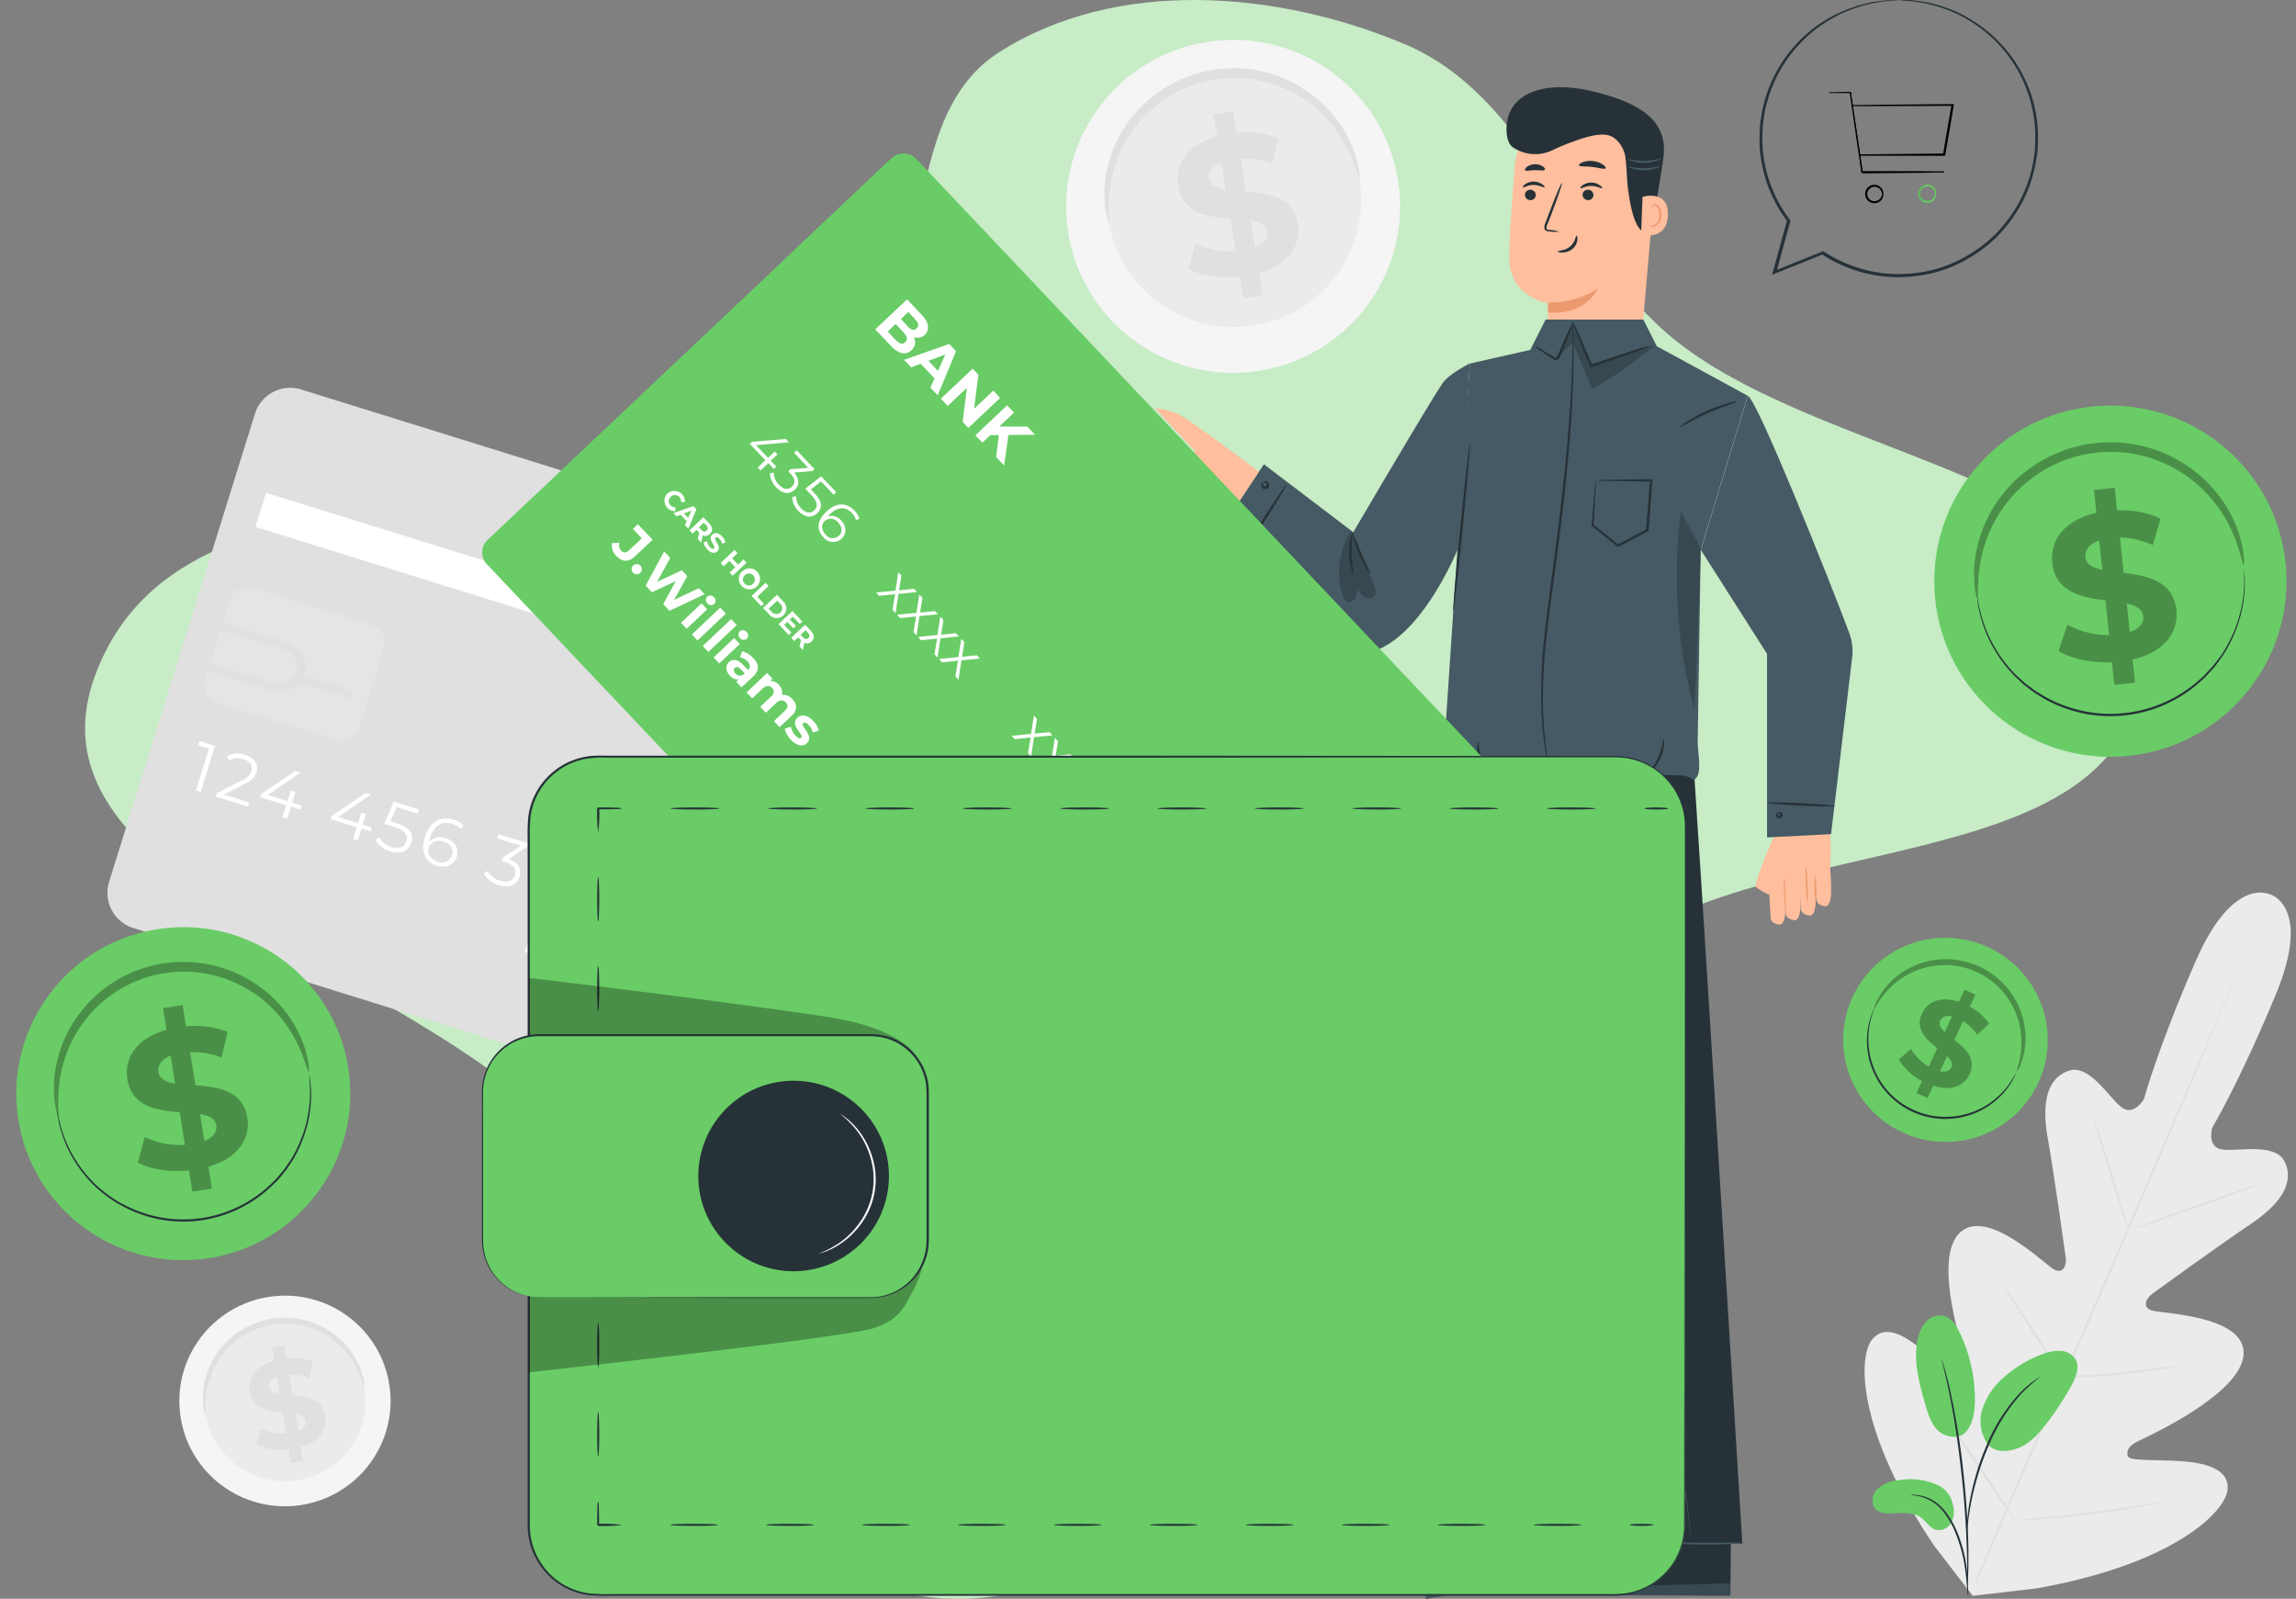 <svg xmlns:xlink="http://www.w3.org/1999/xlink"  viewBox="0 0 135 94" xmlns="http://www.w3.org/2000/svg" class="Layout_svg__color__zxSzW Services_services__img__1muif Layout_svg__blob__51Q_O"><rect x="0" y="0" width="135" height="94" fill="#808080" stroke="none"/><g clip-path="url(#services1-ilustration_svg__clip0)"><path fill-rule="evenodd" clip-rule="evenodd" d="M5.592 39.713c5.49-14.865 30.505-6.666 43.526-15.643 6.48-4.466 2.975-16.731 9.598-20.98 6.875-4.41 16.35-3.662 23.875-.496 7.248 3.05 9.513 11.942 15.492 17.062 8.911 7.63 29.201 8.379 27.856 20.057-1.424 12.361-22.768 8.778-32.12 16.95-6.041 5.28-5.097 15.364-11.036 20.76-8.56 7.78-18.378 18.643-29.676 16.236-11.105-2.365-12.283-18.237-19.801-26.774C24.538 56.931.99 52.171 5.592 39.713z" fill="#C7ECC6"></path><path d="M107.637 49.89s-.018-1.556-.084-1.568l-3.2.701c-.032.203-.437 2.753-.367 3.003l3.597.998s.054-3.043.054-3.134z" fill="#FFBE9D"></path><path d="M107.637 52.798s0-.028.017-.07c.037-.349.014-1.87-.171-1.933-.185-.063-.728.047-.763.245-.035.199.087 1.912.087 1.912s.037.269.489.334c.283.03.341-.488.341-.488z" fill="#FFBE9D"></path><path d="M106.73 53.345s0-.028.016-.07c.038-.349.014-1.87-.171-1.933-.184-.063-.727.046-.762.245-.035.199.086 1.912.086 1.912s.038.269.489.334c.279.04.342-.488.342-.488z" fill="#FFBE9D"></path><path d="M105.836 53.616s0-.028.017-.07c.037-.349.014-1.87-.171-1.933-.185-.063-.728.047-.765.245-.037.199.086 1.912.086 1.912s.038.269.489.334c.274.042.344-.488.344-.488z" fill="#FFBE9D"></path><path d="M104.947 53.873s0-.028.017-.07c.037-.348.014-1.87-.171-1.933-.185-.063-.727.047-.765.245-.037.199.087 1.912.087 1.912s.037.269.489.334c.283.043.343-.488.343-.488z" fill="#FFBE9D"></path><path d="M106.716 51.484c.054.243.077.492.07.741.024.244.016.49-.024.732a3.025 3.025 0 01-.07-.741 2.8 2.8 0 01.024-.732zM106.268 53.047c.026-.001.028-.474.005-1.056-.024-.583-.063-1.054-.089-1.053-.026.002-.028.474-.005 1.056.023.583.063 1.054.089 1.053z" fill="#EB996E"></path><path opacity="0.78" d="M104.981 53.666c.026 0 .03-.473.009-1.055-.02-.582-.058-1.052-.084-1.052-.026.001-.03.474-.009 1.056.021.581.058 1.052.084 1.051z" fill="#EB996E"></path><path d="M104.335 49.11s-1.266 2.874-1.081 3.052c.243.178.504.33.779.453l.302-3.506zM97.334 10.562l-.936 10.752-5.38-.43c-.032-.629 0-3.06 0-3.06s-2.24-.348-2.269-2.587c-.013-1.087.143-3.335.307-5.362a4.143 4.143 0 014.376-3.805 4.152 4.152 0 013.713 2.856c.172.527.236 1.084.189 1.636z" fill="#FFBE9D"></path><path d="M91.03 17.79a5.214 5.214 0 002.922-.83s-.702 1.613-2.929 1.402l.007-.572z" fill="#EB996E"></path><path d="M89.662 11.444a.32.32 0 00.308.322.308.308 0 00.3-.17.305.305 0 00.03-.117.32.32 0 00-.308-.323.306.306 0 00-.33.288zM89.545 11.011c.04.042.283-.138.627-.135.344.002.596.173.633.13.038-.042-.02-.093-.13-.172a.877.877 0 00-1.006.004c-.108.07-.143.145-.124.173zM93.053 11.444a.32.32 0 00.316.322.306.306 0 00.323-.287.32.32 0 00-.309-.323.306.306 0 00-.33.288zM92.932 11.067c.04.042.283-.138.627-.135.343.002.596.173.633.13.038-.041-.02-.093-.133-.172a.877.877 0 00-1.006.004c-.105.08-.152.155-.121.173zM91.68 13.62a2.28 2.28 0 00-.559-.1c-.089 0-.17-.027-.187-.087a.445.445 0 01.059-.26l.26-.668c.36-.954.621-1.737.584-1.75-.037-.015-.362.745-.723 1.698l-.25.662a.51.51 0 00-.047.346.22.22 0 00.145.128c.05.014.1.02.15.021.188.027.38.03.568.01zM92.693 13.858c-.056 0-.056.37-.376.636s-.718.234-.72.276c-.003.042.088.072.256.077a.936.936 0 00.602-.21.81.81 0 00.292-.534c.014-.156-.028-.247-.054-.245zM92.84 9.719c.036.093.38.049.782.098s.732.159.783.075c.024-.04-.032-.129-.163-.22a1.371 1.371 0 00-1.193-.13c-.148.067-.223.132-.209.177zM89.671 10.006c.06.077.297 0 .582 0 .286 0 .527.052.583-.03.023-.04-.014-.117-.12-.192a.845.845 0 00-.935.028c-.103.075-.136.157-.11.194z" fill="#263238"></path><path d="M97.813 9.179c-.128 1.089-.425 2.463-.51 3.578a.547.547 0 01-.08.292c-.158.213-.54.669-.734.489-.467-.44-.657-1.671-.75-2.31-.094-.637-.078-1.287-.166-1.925v-.045a1.762 1.762 0 00-.65-1.136 1.19 1.19 0 00-.265-.14c-.657-.234-1.757.196-2.412.435-.339.124-.666.276-.994.425a2.324 2.324 0 01-2.313-.194c-.4-.287-.435-1.201-.26-1.779.468-1.56 2.438-2.103 4.954-1.5 2.517.603 4.438 1.57 4.18 3.81z" fill="#263238"></path><path d="M96.578 11.577c.038-.017 1.54-.456 1.493 1.075-.047 1.53-1.577 1.169-1.58 1.122-.002-.047.087-2.197.087-2.197z" fill="#FFBE9D"></path><path d="M96.978 13.21s.026.02.07.043a.267.267 0 00.2 0 .66.66 0 00.324-.582.882.882 0 00-.063-.384.308.308 0 00-.194-.21.136.136 0 00-.159.068c-.021.042-.014.072-.021.075-.007.002-.033-.026-.019-.09a.17.17 0 01.063-.093.201.201 0 01.15-.035.373.373 0 01.271.246.905.905 0 01.08.43.7.7 0 01-.412.65.285.285 0 01-.234-.05c-.056-.03-.063-.065-.056-.067z" fill="#EB996E"></path><path d="M97.79 9.282a2.361 2.361 0 01-2.201.04 4.103 4.103 0 002.2-.04zM97.736 9.72a2.18 2.18 0 01-2.105.04 3.775 3.775 0 002.105-.039z" fill="#455A64"></path><path d="M87.072 86.004l.997 4.581s-4.327 2.55-4.224 3.415l8.958-1.61-1.258-7.204-4.473.818z" fill="#263238"></path><path d="M92.803 92.392l-.154-.72-8.533 1.814s-.367.234-.272.516l8.96-1.61z" fill="#455A64"></path><path d="M97.264 86.507l.147 4.674s-4.718 1.725-4.774 2.592l9.104.04.07-7.311-4.547.005z" fill="#263238"></path><path opacity="0.6" d="M101.741 93.827l-.021-.736-8.72.234s-.407.175-.363.467l9.104.035z" fill="#455A64"></path><path d="M86.586 89.936s-4.678-22.876-4.678-23.334l8.34-4.404 3.229 26.845-6.891.892zM97.079 90.702l-6.444-39.645v-8.553l8.816.818c.112.335 2.994 47.434 2.994 47.434l-.91-.052h-4.444" fill="#263238"></path><path d="M85.568 41.899l-3.656 24.703 8.17-1.98 3.33-21.919-7.844-.804z" fill="#263238"></path><path d="M93.135 43.993v.122l.038.355.154 1.36c.14 1.183.349 2.891.624 5.002.546 4.221 1.374 10.05 2.262 16.471.442 3.216.85 6.283 1.198 9.074.089.7.161 1.379.26 2.04l.294 1.917.522 3.44c.316 2.104.566 3.808.73 4.986.082.589.142 1.047.177 1.358.02.154.03.273.035.353.003.03.003.059 0 .088 0 .026-.014 0-.014 0h.017a.463.463 0 000-.09c0-.08 0-.202-.023-.356a41.157 41.157 0 00-.157-1.36c-.15-1.18-.388-2.887-.702-4.99l-.503-3.443-.287-1.917c-.096-.657-.167-1.342-.256-2.038a622.25 622.25 0 00-1.188-9.076c-.889-6.432-1.728-12.25-2.294-16.466l-.653-4.986-.175-1.358-.05-.353c-.009-.09-.009-.133-.009-.133zM88.212 89.723s0-.04-.014-.117l-.057-.344-.234-1.316-.849-4.835-2.84-15.948a3.707 3.707 0 01-.067-1.155c.05-.38.112-.769.168-1.147l.349-2.249c.234-1.472.468-2.893.688-4.244.449-2.705.884-5.143 1.272-7.169s.73-3.676.99-4.808c.121-.565.233-1.002.301-1.3l.077-.338c.017-.077.024-.117.024-.117s-.014.037-.035.112l-.09.337c-.074.294-.193.729-.322 1.294-.274 1.127-.625 2.768-1.024 4.801-.4 2.034-.84 4.465-1.296 7.167-.234 1.35-.468 2.772-.702 4.244l-.35 2.249c-.057.38-.12.762-.172 1.154-.039.398-.015.8.07 1.19l2.873 15.938.884 4.83.246 1.31.067.341c.03.08.043.12.043.12zM92.45 62.191c.031-.005-.35-2.566-.85-5.72s-.931-5.707-.962-5.702c-.03.005.35 2.566.85 5.72.501 3.154.932 5.707.962 5.702zM97.002 90.63a.786.786 0 00.21.037c.136.016.335.035.58.054.49.037 1.17.075 1.918.086.749.012 1.429 0 1.921-.023.234 0 .444-.024.58-.035a.8.8 0 00.213-.03 6.221 6.221 0 00-.796-.015h-1.915c-.747 0-1.425-.035-1.916-.053a6.227 6.227 0 00-.795-.021z" fill="#455A64"></path><path d="M86.586 89.936a1.3 1.3 0 00.274-.015l.741-.079c.625-.07 1.488-.178 2.44-.302.952-.123 1.812-.233 2.435-.331l.736-.113c.091-.01.182-.027.27-.053a1.129 1.129 0 00-.274 0 43.06 43.06 0 00-.742.077c-.624.07-1.487.175-2.44.299-.951.124-1.812.234-2.434.334l-.737.115a1.28 1.28 0 00-.27.068zM74.315 27.298l5.254 3.994s4.89-8.332 5.321-8.851c.43-.52 1.53-1.073 1.53-1.073l-.604 10.68s-2.645 6.745-6.275 6.378c-2.78-.28-7.584-7.608-7.584-7.608l2.358-3.52z" fill="#455A64"></path><path opacity="0.2" d="M79.473 31.166a4.61 4.61 0 00-.531 3.842.568.568 0 00.213.34.414.414 0 00.526-.176c.095-.182.142-.386.136-.591.087.197.22.371.388.507a.468.468 0 00.592-.021c.175-.192.08-.496-.026-.734l-1.343-3.039"></path><path d="M74.436 30.511c.698-1.09 1.236-1.992 1.204-2.013-.033-.021-.625.847-1.322 1.938-.698 1.09-1.237 1.992-1.204 2.013.033.021.625-.847 1.322-1.938zM74.299 28.347c-.014-.012.054-.082.173-.037a.234.234 0 11-.313.166c.03-.124.126-.14.128-.122.003.019-.033.059-.028.133.005.075.066.155.162.103a.108.108 0 00.042-.152.108.108 0 00-.042-.04c-.054-.044-.113-.032-.122-.051zM79.569 33.823a3.737 3.737 0 01-.04-2.526c.042 0-.07.568-.056 1.264.014.697.145 1.25.096 1.262z" fill="#263238"></path><path d="M80.596 33.786a6.122 6.122 0 01-1.07-2.482c.04 0 .235.56.527 1.243.292.683.578 1.218.543 1.24z" fill="#263238"></path><path d="M97.42 20.36l-.795-1.57h-5.747l-.903 1.783-3.55.802-1.53 22.88c-.01.29.06.577.203.83l13.96.518.568.234c.501-.308.19-1.582.194-2.183l.178-11.331 2.762-9.055-5.34-2.908z" fill="#455A64"></path><path opacity="0.2" d="M91.463 21.146l1.015-1.015 1.141 2.752a28.88 28.88 0 003.743-2.616l-3.866 1.241-.98-2.599a9.917 9.917 0 01-.971 2.25"></path><path d="M107.663 49.042l-3.764.194V38.444l-3.892-6.114 2.763-9.055c.568.234 4.856 10.986 5.948 13.903.158.421.227.87.203 1.32l-1.258 10.544z" fill="#455A64"></path><path d="M86.005 31.03c.27-2.725.457-4.938.418-4.942-.038-.004-.288 2.203-.557 4.929-.27 2.726-.457 4.939-.418 4.942.038.004.288-2.203.557-4.929zM92.508 18.914c.038.014-.269.839-.685 1.84l-.077.184a.467.467 0 01-.126.19.234.234 0 01-.25.015 1.732 1.732 0 01-.162-.1l-.517-.35a2.336 2.336 0 01-.468-.354c.18.069.352.159.51.27l.533.324c.103.063.206.14.253.084.068-.098.121-.206.157-.32.43-1 .795-1.797.832-1.783zM97.079 20.316c-.283.14-.576.258-.877.353-.548.2-1.308.467-2.15.757l-.468.157-.063.02-.026-.06a93.094 93.094 0 01-.73-1.809 4.729 4.729 0 01-.259-.743c.135.224.25.458.346.7.201.45.468 1.076.774 1.791l-.089-.04.468-.158c.842-.288 1.607-.543 2.164-.718.297-.106.6-.19.91-.25zM102.171 23.6c0 .042-.798.262-1.736.68-.938.418-1.637.87-1.667.832.128-.133.277-.245.44-.334a8.937 8.937 0 012.423-1.077c.174-.061.356-.095.54-.101z" fill="#263238"></path><path d="M92.508 18.914a.257.257 0 010 .067v.201c0 .178.017.438.02.774 0 .671 0 1.636-.045 2.842-.087 2.4-.386 5.708-.866 9.35-.234 1.816-.489 3.543-.662 5.118a33.14 33.14 0 00-.234 4.208c.016.946.094 1.89.234 2.825.04.332.094.587.12.762l.03.199a.248.248 0 010 .068.25.25 0 01-.019-.066l-.044-.196c-.035-.173-.096-.428-.148-.76a19.44 19.44 0 01-.269-2.832c-.027-1.406.04-2.811.2-4.208.165-1.58.418-3.307.652-5.123.468-3.63.795-6.928.905-9.324.06-1.196.08-2.169.089-2.837v-.972a.248.248 0 01.037-.096zM107.874 47.392c.002-.039-.888-.114-1.987-.168-1.1-.053-1.992-.066-1.994-.027-.002.038.888.114 1.987.167 1.099.054 1.992.067 1.994.028zM104.529 47.81c.011.016 0 .054.011.103.012.049.061.08.11.04s.033-.085-.014-.117c-.047-.033-.084-.02-.098-.033-.014-.014.026-.077.126-.063a.179.179 0 01.138.107.194.194 0 01-.061.22.194.194 0 01-.226.014.185.185 0 01-.078-.159c.01-.103.085-.128.092-.112z" fill="#263238"></path><path opacity="0.2" d="M100.054 32.302l-1.228-2.216a30.429 30.429 0 00.81 11.673l.378-9.413"></path><path d="M93.837 28.235c.073-.011.148-.016.222-.014l.655-.016c.569 0 1.387-.026 2.374-.03h.068v.067l-.215 2.931v.04l-.035.018-.145.077-1.59.835-.04.021-.036-.028-1.492-1.208-.023-.02v-.03l.168-1.94.054-.525a.85.85 0 01.026-.176c.004.066.004.133 0 .199l-.024.54-.107 1.912-.021-.05 1.487 1.19h-.075l1.586-.839.145-.077-.037.059.234-2.929.06.068c-.96 0-1.765-.019-2.338-.03l-.667-.017a1.84 1.84 0 01-.234-.028zM86.925 45.192c0 .04-.295-.014-.482-.297-.187-.282-.13-.57-.093-.558.037.011.049.233.21.479.162.245.377.337.365.376zM87.288 45.04c-.024.028-.29-.233-.396-.647-.105-.414 0-.77.04-.758.04.012 0 .337.098.723.099.385.29.657.258.682zM97.827 43.467c.035 0 .07.55-.217 1.153-.288.602-.732.934-.749.902-.016-.033.356-.39.62-.963.265-.573.302-1.096.346-1.092z" fill="#263238"></path><path d="M74.02 27.735s-4.252-3.219-4.848-3.434c-.99-.357-1.226-.262-1.226-.262l2.34 2.51s-2.466.833-2.644.936c-.178.102-.267.64.335.64.493 0 2.858.056 2.858.056l1.95 1.424 1.236-1.87z" fill="#FFBE9D"></path><path d="M73.877 21.825c5.369-.758 9.107-5.712 8.35-11.064-.758-5.352-5.724-9.076-11.093-8.317-5.369.758-9.107 5.712-8.35 11.064.758 5.352 5.724 9.076 11.093 8.317z" fill="#F5F5F5"></path><path d="M73.629 19.147c4.09-.594 6.924-4.381 6.33-8.459-.592-4.077-4.388-6.901-8.478-6.307-4.09.594-6.924 4.38-6.33 8.458.592 4.078 4.388 6.902 8.478 6.308z" fill="#EBEBEB"></path><path d="M79.924 10.46c-.044 0-.124-.314-.325-.863a7.947 7.947 0 00-1.183-2.143 7.659 7.659 0 00-1.17-1.202 7.486 7.486 0 00-1.637-1.01 7.34 7.34 0 00-6.449.2 7.481 7.481 0 00-2.903 2.765 7.658 7.658 0 00-.69 1.532 7.942 7.942 0 00-.372 2.42c0 .584.038.913 0 .92-.037.007-.145-.308-.215-.909a6.91 6.91 0 01.199-2.561 7.477 7.477 0 011.892-3.303c.26-.267.54-.514.838-.739a7.62 7.62 0 012.086-1.124 7.674 7.674 0 013.654-.355c.755.115 1.49.342 2.177.675a7.497 7.497 0 012.915 2.45c.494.7.854 1.487 1.062 2.318.15.587.154.924.121.928z" fill="#E0E0E0"></path><path d="M74.035 16.057l.205 1.286-1.148.184-.201-1.25c-1.149.112-2.297-.068-3.008-.468l.407-1.502a4.707 4.707 0 002.36.467l-.306-1.919c-1.327-.105-2.807-.301-3.081-1.944-.194-1.218.522-2.403 2.304-2.901l-.204-1.274 1.149-.185.201 1.253a5.266 5.266 0 012.444.327l-.348 1.506a4.774 4.774 0 00-1.855-.316l.313 1.952c1.324.093 2.793.294 3.053 1.914.192 1.192-.517 2.365-2.285 2.87zm-1.963-4.892L71.81 9.53c-.587.234-.774.608-.713.986.06.38.442.573.975.653v-.003zm2.421 2.452c-.065-.402-.433-.566-.954-.661l.255 1.584c.552-.215.755-.554.697-.923h.002z" fill="#E0E0E0"></path><path d="M133.528 52.615s-2.178-1.257-4.428 3.901c-2.25 5.159-3.04 8.101-3.04 8.101s-.611 1.09-1.373.447c-.763-.643-1.872-2.527-3.072-2.104-1.249.44-1.581 1.882-1.214 3.95.368 2.069 1.006 6.627 1.062 7.04.056.414-.142 1.02-.732.664-.589-.355-4.063-3.782-5.59-2.038-1.528 1.744.442 7.337.645 7.947.204.61.099.89-.189 1.063-.288.173-1.347-1.089-2.374-2.024-1.027-.935-2.384-1.837-3.181-.757-.798 1.08-.817 5.376 3.667 12.056l2.281 2.964 3.742-.433c7.932-1.402 11.01-4.399 11.228-5.722.217-1.323-1.366-1.673-2.753-1.764-1.387-.091-3.041.02-3.106-.306-.066-.328.049-.594.633-.875.585-.28 5.984-2.739 6.18-5.05.197-2.312-4.678-2.434-5.347-2.614-.669-.18-.358-.745-.028-.986.33-.24 4.068-2.947 5.813-4.118 1.744-1.171 2.554-2.41 2.004-3.614-.529-1.169-2.655-.647-3.646-.75-.992-.103-.63-1.3-.63-1.3s1.572-2.613 3.729-7.811c2.156-5.198-.323-5.897-.323-5.897" fill="#EBEBEB"></path><path d="M116.126 93.05c1.597-3.811 3.85-9.058 6.359-14.846a2798.04 2798.04 0 006.393-14.828l1.916-4.504.521-1.224.138-.318.052-.108s0 .038-.04.112l-.126.323-.501 1.234a578.328 578.328 0 01-1.871 4.52 1773.04 1773.04 0 01-6.36 14.845c-2.503 5.785-4.774 11.027-6.393 14.83" fill="#E0E0E0"></path><path d="M123.049 65.653c.048.078.085.16.112.248.066.161.152.397.255.7.206.588.468 1.403.744 2.31l.69 2.326.213.701c.033.084.055.172.066.262a1.069 1.069 0 01-.115-.246c-.063-.16-.15-.397-.25-.7a64.248 64.248 0 01-.725-2.317l-.702-2.319-.215-.7a1.102 1.102 0 01-.073-.265zM129.226 70.977c2.061-.728 3.722-1.345 3.71-1.378-.012-.033-1.691.53-3.752 1.259-2.061.728-3.722 1.346-3.71 1.378.011.033 1.691-.53 3.752-1.259zM121.222 80.95c.09-.02.182-.03.274-.03l.749-.044a61.087 61.087 0 002.467-.19 66.923 66.923 0 002.459-.294l.743-.103c.091-.019.184-.026.276-.023a1.14 1.14 0 01-.266.072c-.173.038-.426.09-.739.143-.625.11-1.495.234-2.459.332a33.04 33.04 0 01-2.477.152h-.751a1.155 1.155 0 01-.276-.014zM117.716 75.479a.999.999 0 01.162.199c.095.133.233.327.397.568.332.484.784 1.154 1.275 1.9.491.745.936 1.426 1.244 1.921.157.248.281.449.365.592.05.072.09.15.12.233a.965.965 0 01-.162-.198 26.477 26.477 0 01-.398-.568c-.332-.484-.783-1.155-1.274-1.9a88.387 88.387 0 01-1.242-1.922 22.99 22.99 0 01-.365-.591.984.984 0 01-.122-.234zM113.987 82.694c.076.079.144.165.203.257l.512.727a240.264 240.264 0 013.273 4.869l.468.75c.063.09.117.185.161.285a1.583 1.583 0 01-.204-.257l-.512-.727a193.848 193.848 0 01-1.651-2.423 211.521 211.521 0 01-1.621-2.445l-.468-.75a1.567 1.567 0 01-.161-.286zM118.55 89.384a1.85 1.85 0 01.346-.05l.948-.088c.8-.077 1.906-.185 3.122-.339 1.217-.154 2.316-.318 3.111-.444l.936-.147a1.83 1.83 0 01.348-.04c-.11.04-.223.07-.339.089-.22.049-.54.114-.936.187-.79.147-1.889.33-3.108.481a57.462 57.462 0 01-3.132.302c-.402.025-.728.042-.952.049-.114.01-.23.01-.344 0zM52.424 68.43L7.844 54.565a2.172 2.172 0 01-1.429-2.719l8.573-27.512a2.17 2.17 0 011.88-1.523c.285-.026.572.005.845.09l44.575 13.867a2.17 2.17 0 011.43 2.716l-8.58 27.52a2.172 2.172 0 01-2.714 1.426z" fill="#E0E0E0"></path><path d="M53.888 42.545a3.523 3.523 0 00-6.727-2.092 3.523 3.523 0 006.727 2.092z" fill="#fff"></path><path d="M54.138 46.398a3.668 3.668 0 01-3.127-2.819 3.663 3.663 0 013.716-4.48 3.67 3.67 0 013.353 2.545 3.662 3.662 0 01-1.505 4.196 3.67 3.67 0 01-2.437.558zm.872-6.986a3.381 3.381 0 00-3.8 3.369 3.376 3.376 0 003.835 3.329 3.381 3.381 0 002.894-3.803 3.377 3.377 0 00-2.929-2.895zM12.638 43.857l-.837 2.702-.278-.086.764-2.457-.638-.198.077-.248.912.287zM14.655 47.179l-.078.247-1.896-.589.06-.196 1.467-.75c.4-.206.514-.37.57-.554.099-.313-.063-.575-.467-.701a.963.963 0 00-.833.072l-.145-.233a1.274 1.274 0 011.078-.09c.55.171.81.557.67 1.01-.08.26-.235.468-.702.702l-1.203.617 1.479.465zM17.649 47.6l-.54-.169-.223.701-.278-.086.222-.701-1.527-.468.063-.2 1.992-1.347.31.096-1.928 1.316 1.17.364.194-.626.27.084-.193.627.54.168-.072.24zM21.793 48.89l-.54-.169-.222.702-.278-.087.222-.701-1.528-.468.064-.2 1.992-1.347.31.096-1.928 1.316 1.17.365.193-.627.272.084-.194.627.533.16-.066.249zM24.184 49.54c-.143.467-.576.72-1.238.514-.359-.1-.667-.332-.86-.65l.203-.178c.16.279.423.483.732.57.468.143.775 0 .875-.334.1-.334-.042-.63-.73-.844l-.575-.18.561-1.31 1.48.467-.076.248-1.238-.386-.36.832.349.108c.816.245 1.027.666.877 1.142zM26.862 50.36c-.157.505-.657.701-1.183.542-.719-.234-.955-.844-.688-1.697.285-.918.936-1.24 1.672-1.012.227.06.433.18.597.346l-.183.19a.995.995 0 00-.486-.29c-.583-.183-1.076.077-1.303.81-.019.061-.04.14-.056.234a.906.906 0 01.97-.205c.536.156.803.589.66 1.082zm-.278-.082c.11-.355-.082-.664-.498-.795-.417-.13-.775.038-.88.374-.093.297.068.657.533.802a.62.62 0 00.845-.381zM30.553 51.542c-.14.452-.578.702-1.23.494a1.47 1.47 0 01-.866-.65l.204-.178c.162.28.429.486.741.573.45.14.76 0 .866-.327.105-.328-.061-.608-.564-.765l-.194-.06.063-.206 1.043-.701-1.382-.43.077-.248 1.738.54-.06.196-1.067.732c.57.203.764.598.631 1.03zM33.273 52.356c-.156.505-.657.701-1.18.542-.719-.234-.955-.844-.689-1.697.286-.918.936-1.24 1.673-1.012.226.06.432.18.596.346l-.182.19a.991.991 0 00-.487-.29c-.582-.183-1.076.077-1.302.81-.02.062-.04.14-.057.234a.906.906 0 01.971-.205c.536.154.812.586.657 1.082zm-.276-.077c.11-.356-.081-.664-.498-.795-.416-.13-.774.038-.88.374-.093.297.066.657.534.802a.62.62 0 00.844-.383v.002zM36.36 51.234l-.06.196-1.913 2.155-.302-.093 1.871-2.104-1.392-.432-.156.505-.274-.087.234-.752 1.993.612zM40.22 52.435l-.06.197-1.914 2.155-.302-.094 1.872-2.103-1.385-.442-.157.505-.273-.087.233-.752 1.986.621zM42.274 55.215c-.15.467-.648.65-1.294.448-.645-.2-.95-.621-.802-1.1a.701.701 0 01.728-.503.637.637 0 01-.234-.727c.138-.44.596-.598 1.17-.42.572.177.87.57.731 1.011a.64.64 0 01-.617.468.713.713 0 01.318.822zm-.285-.094c.103-.332-.117-.629-.597-.778-.48-.15-.826-.028-.936.303-.11.332.113.634.592.781.48.147.838.03.943-.306h-.002zm-.529-.998c.421.13.732.021.823-.273.092-.295-.114-.573-.519-.702-.405-.128-.725-.023-.819.278-.093.302.094.566.517.697h-.002zM45.095 55.42c-.285.919-.936 1.241-1.673 1.014a1.299 1.299 0 01-.596-.345l.182-.19c.131.142.3.242.487.29.582.182 1.076-.077 1.303-.811.018-.06.04-.14.056-.234a.905.905 0 01-.97.206c-.536-.166-.815-.6-.66-1.094.154-.493.657-.701 1.18-.542.721.222.957.841.69 1.706zm-.215-.657c.093-.296-.066-.657-.534-.801a.621.621 0 00-.844.38c-.11.356.082.664.498.795s.781-.047.88-.383v.01zM48.253 54.934l-.843 2.702-.278-.087.765-2.456-.639-.199.078-.247.917.287zM50.269 58.255l-.077.248-1.902-.591.06-.197 1.467-.75c.4-.206.515-.37.571-.554.098-.313-.063-.575-.468-.701a.962.962 0 00-.832.072l-.145-.233a1.271 1.271 0 011.078-.09c.55.171.81.557.669 1.01-.082.26-.234.468-.702.702l-1.202.617 1.483.467zM52.86 58.482c-.14.451-.577.701-1.23.493a1.472 1.472 0 01-.865-.65l.203-.177c.163.28.43.486.742.572.449.14.76 0 .865-.327.105-.327-.06-.608-.564-.764l-.194-.06.063-.207 1.041-.7-1.382-.43.077-.249 1.74.54-.06.197-1.065.722c.569.213.763.608.63 1.04zM31.224 54.8l-.366 1.174 21.666 6.739.365-1.174L31.224 54.8zM41.05 60.428l-.366 1.174 11.113 3.457.366-1.174-11.113-3.457z" fill="#fff"></path><path opacity="0.5" d="M21.813 36.71l-6.876-2.14a1.16 1.16 0 00-1.453.763l-1.424 4.573a1.16 1.16 0 00.763 1.451l6.876 2.14a1.16 1.16 0 001.453-.763l1.424-4.573a1.16 1.16 0 00-.763-1.451z" fill="#EBEBEB"></path><path d="M11.3 39.134l.135-.435 4.678 1.456a1.03 1.03 0 001.311-.666 1.025 1.025 0 00-.7-1.293l-4.679-1.456.136-.434 4.678 1.456a1.484 1.484 0 011.02 1.868 1.483 1.483 0 01-1.902.96L11.3 39.134z" fill="#E0E0E0"></path><path d="M17.54 39.608l-.136.434 3.198 1.008.136-.432-3.197-1.01z" fill="#E0E0E0"></path><path d="M39.025 36.248l-23.381-7.273-.624 2.004 23.38 7.273.625-2.005z" fill="#fff"></path><path d="M17.646 88.498c3.395-.494 5.747-3.636 5.255-7.02-.492-3.384-3.643-5.728-7.037-5.235-3.394.493-5.747 3.636-5.254 7.02.492 3.384 3.642 5.727 7.036 5.234z" fill="#F5F5F5"></path><path d="M17.434 87.04a4.724 4.724 0 004.004-5.35 4.727 4.727 0 00-5.362-3.99 4.724 4.724 0 00-4.004 5.35 4.727 4.727 0 005.363 3.99z" fill="#EBEBEB"></path><path d="M21.416 81.544A2.803 2.803 0 0121.21 81a4.84 4.84 0 00-1.492-2.115 4.739 4.739 0 00-1.035-.639 4.641 4.641 0 00-3.438-.154 4.622 4.622 0 00-1.73 1.073 4.734 4.734 0 00-1.189 1.926 5.02 5.02 0 00-.234 1.53c.02.194.02.39 0 .583a1.388 1.388 0 01-.136-.575 4.37 4.37 0 01.131-1.61 4.737 4.737 0 011.196-2.09 4.64 4.64 0 011.149-.867 4.816 4.816 0 012.247-.584 4.828 4.828 0 012.143.467 4.74 4.74 0 011.843 1.55c.315.442.545.939.678 1.465.066.188.09.387.073.584z" fill="#E0E0E0"></path><path d="M17.69 85.085l.13.814-.727.117-.126-.793a3.493 3.493 0 01-1.902-.292l.257-.949c.464.224.979.324 1.493.29l-.195-1.213c-.837-.068-1.782-.192-1.948-1.23-.124-.768.33-1.519 1.457-1.834l-.128-.807.727-.117.126.793a3.33 3.33 0 011.547.206l-.22.95a3.017 3.017 0 00-1.17-.2l.199 1.234c.837.058 1.766.187 1.93 1.21.117.76-.33 1.501-1.45 1.822zm-1.243-3.094l-.166-1.03c-.372.149-.488.382-.451.623.037.24.283.358.62.41l-.003-.003zm1.53 1.55c-.04-.255-.274-.358-.603-.419l.161 1.003c.353-.136.482-.35.445-.582l-.003-.003z" fill="#E0E0E0"></path><path d="M115.691 84.064c-.454.648-1.336.433-1.743.038-.407-.395-.582-.968-.739-1.515-.36-1.248-.721-2.557-.454-3.826.064-.385.234-.745.489-1.04a1.113 1.113 0 011.053-.351c.444.117.72.552.919.965a9.121 9.121 0 01.903 3.915c0 .631-.073 1.293-.428 1.812" fill="#69CC66"></path><path opacity="0.2" d="M115.691 84.064c-.454.648-1.336.433-1.743.038-.407-.395-.582-.968-.739-1.515-.36-1.248-.721-2.557-.454-3.826.064-.385.234-.745.489-1.04a1.113 1.113 0 011.053-.351c.444.117.72.552.919.965a9.121 9.121 0 01.903 3.915c0 .631-.073 1.293-.428 1.812" fill="#69CC66"></path><path d="M113.992 87.341a3.93 3.93 0 00-2.437-.297c-.45.04-.874.23-1.204.538-.302.332-.358.916-.012 1.201.223.15.492.219.76.192.646 0 1.359-.122 1.871.266.295.222.489.59.84.701a.833.833 0 00.915-.406c.167-.323.204-.698.102-1.047a1.59 1.59 0 00-.835-1.148zM116.935 84.992a2.353 2.353 0 01-.367-2.167 4.17 4.17 0 011.284-1.87 6.917 6.917 0 012.299-1.355 2.457 2.457 0 011.034-.175 1.083 1.083 0 01.868.525c.234.468 0 1.022-.234 1.478a17.565 17.565 0 01-1.511 2.297c-.454.585-.971 1.169-1.661 1.424-.69.254-1.403.233-1.773-.246" fill="#69CC66"></path><path d="M115.721 93.825a1.395 1.395 0 01-.042-.295l-.077-.801a11.81 11.81 0 00-.18-1.17 9.215 9.215 0 00-.428-1.388 5.138 5.138 0 00-.702-1.257 2.648 2.648 0 00-.898-.746 2.509 2.509 0 00-.756-.233 1.395 1.395 0 01-.292-.042c.098-.011.198-.011.297 0 .273.02.54.09.788.205.366.176.686.434.936.753.308.389.556.821.736 1.283.183.454.325.924.426 1.403.076.393.129.791.157 1.192.026.34.035.617.04.806.008.096.007.194-.005.29z" fill="#263238"></path><path d="M115.667 93.208a.614.614 0 010-.136v-.39c0-.34 0-.83-.016-1.433a58.41 58.41 0 00-.335-4.717c-.201-1.834-.467-3.49-.715-4.674a26.708 26.708 0 00-.171-.8c-.054-.234-.098-.437-.14-.6l-.092-.38a.567.567 0 01-.023-.135c.021.041.036.084.047.129l.112.374c.051.161.103.362.161.596.059.234.127.5.19.797.334 1.544.586 3.104.753 4.675.201 1.839.292 3.505.302 4.728 0 .608 0 1.099-.021 1.437l-.024.39a.542.542 0 01-.028.139z" fill="#263238"></path><path d="M115.658 89.975a2.51 2.51 0 010-.406c.014-.262.051-.64.124-1.104.089-.542.21-1.079.36-1.608.179-.65.404-1.286.674-1.905a10.139 10.139 0 011.976-3.076c.147-.154.303-.298.468-.432.072-.06.133-.121.199-.168l.18-.124c.109-.082.224-.156.344-.22-.396.31-.771.646-1.125 1.003A10.691 10.691 0 00116.93 85a15.361 15.361 0 00-.676 1.887 16.44 16.44 0 00-.381 1.594c-.084.467-.133.834-.161 1.094a2.687 2.687 0 01-.054.4z" fill="#263238"></path><path d="M64.833 71.436L28.629 33.169a1.003 1.003 0 01.04-1.421L52.436 9.3a1.006 1.006 0 011.422.04l36.201 38.269a1.005 1.005 0 01-.04 1.421L66.258 71.468a1.005 1.005 0 01-1.424-.032z" fill="#69CC66"></path><path opacity="0.3" d="M64.833 71.436L28.629 33.169a1.003 1.003 0 01.04-1.421L52.436 9.3a1.006 1.006 0 011.422.04l36.201 38.269a1.005 1.005 0 01-.04 1.421L66.258 71.468a1.005 1.005 0 01-1.424-.032z" fill="#69CC66"></path><path d="M89.795 47.328L54.118 9.608a1.404 1.404 0 00-1.968-.055l-6.75 6.39a.55.55 0 00-.168.495c.673 3.773 3.375 7.146 6.591 9.38 3.89 2.702 8.495 4.123 12.865 5.925 4.37 1.802 8.773 4.177 11.398 8.118 2.477 3.716 3.064 8.328 4.323 12.621a24.39 24.39 0 001.286 3.406.556.556 0 00.889.173l7.155-6.76a1.402 1.402 0 00.056-1.973z" fill="#69CC66"></path><path d="M53.591 20.594c-.322.304-.75.234-1.216-.264l-.912-.965 1.871-1.763.863.912c.442.467.468.89.183 1.169a.618.618 0 01-.646.14.633.633 0 01-.143.771zm-.18-2.255l-.44.416.4.437c.2.21.382.254.53.116.146-.137.11-.322-.09-.532l-.4-.437zm-.184 1.778c.156-.15.119-.339-.094-.563l-.468-.503-.468.435.468.503c.218.226.4.28.56.138l.002-.01zM54.953 22.254l-.819-.867-.557.212-.418-.442 2.652-.934.402.425-1.078 2.597-.428-.454.246-.537zm.198-.447l.436-.97-.995.379.56.591zM58.803 23.399l-1.871 1.762-.33-.36.252-2-1.132 1.065-.402-.425 1.871-1.762.337.357-.255 1.999 1.132-1.07.398.434zM58.73 25.58h-.498l-.468.446-.416-.432 1.871-1.763.407.43-.875.82h1.654l.454.48-1.563.014-.257 1.797-.468-.502.16-1.29zM45.498 27.578l-.313-.343-.468.425-.166-.175.451-.426-.914-.965.126-.12 1.993-.165.185.196-1.935.17.702.744.395-.374.162.17-.395.375.322.343-.145.145zM46.731 28.796c-.285.27-.702.27-1.095-.143a1.227 1.227 0 01-.362-.825l.22-.047c.003.27.112.528.304.718.269.283.55.316.762.114.213-.2.204-.467-.098-.782l-.115-.122.129-.122 1.043-.086-.828-.877.157-.147 1.04 1.101-.123.117-1.067.091c.325.383.307.755.033 1.01zM48.053 30.177c-.29.276-.702.288-1.107-.13a1.217 1.217 0 01-.36-.823l.22-.047c.002.267.11.524.3.713.275.292.563.31.771.114.208-.196.234-.467-.185-.91l-.343-.364.935-.722.887.935-.157.147-.735-.783-.6.468.207.22c.487.497.468.885.166 1.182zM49.486 31.668a.735.735 0 01-1.078-.086c-.43-.456-.348-1 .192-1.512.582-.55 1.186-.52 1.637-.054.14.135.241.305.293.493l-.209.063a.824.824 0 00-.233-.409c-.349-.37-.812-.383-1.278.056-.04.038-.086.087-.133.14a.754.754 0 01.788.246c.311.341.335.769.021 1.063zm-.168-.168c.234-.213.213-.514-.037-.778a.544.544 0 00-.791-.087c-.19.178-.22.503.06.8a.514.514 0 00.768.065zM52.476 35.852l.152-.916-.936.098-.185-.196 1.142-.115.168-1.075.185.196-.138.863.87-.089.18.192-1.085.107-.176 1.139-.177-.204zM53.71 37.159l.153-.916-.936.098-.185-.197 1.142-.114.168-1.075.185.196-.138.862.87-.088.18.191-1.085.108-.176 1.138-.177-.203zM54.946 38.463l.152-.916-.936.098-.185-.197 1.142-.114.168-1.075.185.196-.138.863.87-.09.18.192-1.085.108-.175 1.138-.178-.203zM56.178 39.76l.152-.916-.935.098-.185-.196 1.141-.115.169-1.075.185.196-.138.863.87-.089.18.192-1.085.107-.176 1.139-.178-.204zM60.447 44.278l.152-.916-.935.098-.185-.196 1.141-.115.169-1.075.184.196-.138.863.87-.089.18.192-1.085.107-.175 1.138-.178-.203zM61.682 45.585l.152-.916-.935.098-.185-.197 1.141-.114.169-1.075.184.196-.138.862.87-.088.18.191-1.085.108-.175 1.138-.178-.203zM62.917 46.891l.152-.916-.935.098-.185-.196 1.141-.115.169-1.075.184.197-.138.862.87-.089.18.192-1.085.107-.175 1.139-.178-.204zM64.154 48.196l.153-.917-.936.098-.185-.196 1.142-.114.168-1.075.185.196-.138.862.87-.089.18.192-1.085.108-.176 1.138-.177-.203zM69.698 50.626l-1.712 1.618-.166-.176 1.555-1.47-.381-.404.157-.147.547.58zM69.934 53.317c-.285.27-.701.27-1.094-.143a1.227 1.227 0 01-.363-.825l.22-.047c.003.27.113.528.304.718.269.283.55.315.762.114.213-.2.204-.467-.098-.783l-.114-.121.128-.122 1.043-.086-.828-.877.157-.147 1.041 1.1-.124.118-1.067.09c.328.391.312.756.033 1.01zM71.504 55.063l-.325-.344-.452.425-.166-.175.452-.425-.915-.966.126-.119 1.993-.166.185.197-1.934.17.701.743.396-.373.161.17-.395.374.322.344-.15.145zM72.458 56.661l-.157.148-1.136-1.202.124-.117 1.37.054c.374.014.524-.058.641-.17.199-.188.19-.442-.058-.702a.8.8 0 00-.634-.287v-.234a1.062 1.062 0 01.818.376c.328.349.36.734.075 1.005-.163.155-.36.234-.802.234l-1.123-.042.882.937zM39.255 29.009a.62.62 0 011.015.516l-.233-.016a.36.36 0 00-.099-.297.36.36 0 00-.524.493.359.359 0 00.293.115v.233a.617.617 0 01-.468-1.04l.016-.005zM40.376 30.645l-.358-.379-.234.094-.182-.194 1.17-.41.177.188-.468 1.138-.208-.204.103-.233zm.086-.197l.19-.425-.435.166.245.26zM41.03 31.692l.08-.372-.157-.163-.233.215-.178-.19.816-.771.335.353c.206.217.234.467.04.636a.365.365 0 01-.417.074l-.089.433-.196-.215zm.497-.804l-.145-.155-.286.27.145.154c.11.114.218.123.307.04.088-.085.086-.195-.021-.319v.01zM41.37 31.888l.203-.07a.66.66 0 00.171.35c.105.113.187.122.234.075.152-.145-.402-.519-.098-.806.138-.13.36-.129.58.103.096.097.164.22.196.353l-.198.077a.635.635 0 00-.15-.288c-.105-.112-.19-.114-.234-.067-.15.142.402.518.103.801-.136.129-.36.127-.583-.107a.802.802 0 01-.224-.421zM43.896 33.082l-.816.772-.178-.19.334-.315-.35-.372-.335.316-.178-.19.817-.77.177.189-.322.303.35.372.323-.304.178.19zM43.622 33.613a.617.617 0 110 .846.583.583 0 010-.846zm.665.701a.35.35 0 10-.503 0 .345.345 0 00.503 0zM45.014 34.265l.178.19-.664.63.388.41-.154.145-.567-.599.82-.776zM45.68 34.97l.352.373a.565.565 0 11-.817.77l-.35-.37.816-.772zm-.32.987a.348.348 0 10.508-.467l-.164-.173-.508.467.164.173zM46.528 37.189l-.153.143-.598-.634.816-.771.585.617-.152.143-.407-.43-.178.168.358.378-.148.138-.357-.378-.19.177.424.449zM47.012 38.012l.08-.372-.157-.163-.234.215-.178-.19.816-.771.335.353c.205.217.233.467.04.636a.365.365 0 01-.417.074l-.089.433-.196-.215zm.495-.804l-.145-.154-.285.268.145.155c.11.114.218.123.307.04.088-.085.086-.192-.022-.31zM35.983 31.935l.435-.028a.498.498 0 00.103.467c.138.145.3.14.468-.023l.748-.701-.524-.554.293-.276.865.914-1.022.965c-.388.367-.765.353-1.116-.018a.873.873 0 01-.25-.746zM37.232 33.246a.3.3 0 11.412.437.3.3 0 01-.412-.437zM41.428 34.94l-2.063.973-.37-.39.74-1.354-1.404.65-.367-.388 1.086-2.005.357.378-.771 1.403 1.457-.676.318.337-.777 1.402 1.462-.687.332.358zM41.576 35.086a.275.275 0 01.402.032.27.27 0 01.016.398.302.302 0 01-.418-.43zm-.325.388l.332.35-1.21 1.143-.332-.35 1.21-1.143zM42.35 35.726l.332.35-1.67 1.58-.332-.35 1.67-1.58zM42.989 36.401l.332.351-1.67 1.578-.333-.35 1.67-1.578zM43.494 37.124a.277.277 0 01.402.032.27.27 0 01.077.305.27.27 0 01-.06.093.303.303 0 01-.49-.225.301.301 0 01.07-.205zm-.325.388l.332.35-1.21 1.143-.332-.35 1.21-1.143zM44.3 39.76l-.701.652-.311-.33.15-.142a.547.547 0 01-.517-.208c-.27-.283-.27-.6-.061-.8.208-.198.505-.191.854.178l.264.278c.15-.142.152-.315-.026-.504a.8.8 0 00-.442-.234l.126-.358c.247.062.469.195.639.384.363.35.393.727.026 1.084zm-.64-.058l.124-.117-.234-.234c-.154-.164-.264-.159-.346-.082-.082.077-.075.213.042.337a.355.355 0 00.416.084l-.002.012zM46.537 42.097l-.702.655-.332-.35.639-.604c.196-.184.203-.357.067-.5-.135-.142-.355-.173-.57.033l-.608.575-.333-.35.639-.604c.196-.184.206-.353.068-.5-.138-.147-.354-.17-.569.035l-.608.575-.332-.35 1.21-1.144.317.335-.14.13a.676.676 0 01.517.234.622.622 0 01.178.585.748.748 0 01.61.25c.288.294.316.654-.051.995zM46.142 42.85l.362-.122c.044.2.141.383.28.531.153.161.253.182.321.12.199-.188-.701-.728-.213-1.183.234-.218.587-.164.922.189.156.159.27.353.334.566l-.36.119a.953.953 0 00-.234-.435c-.15-.157-.262-.178-.325-.12-.208.197.685.737.208 1.188-.233.213-.582.154-.935-.208a1.425 1.425 0 01-.36-.645zM60.117 56.355c.52-.49 1.088-.481 1.453-.096.365.386.344.954-.176 1.445-.519.49-1.085.484-1.452.096s-.344-.942.175-1.445zm.936.982c.358-.34.388-.603.215-.786-.173-.182-.437-.165-.795.173-.358.34-.386.606-.218.784.169.177.433.18.79-.16l.008-.011zM62.494 59.466c-.323.304-.772.234-1.088-.1-.41-.435-.393-.961.115-1.443.545-.514 1.17-.467 1.607 0 .146.149.25.334.301.536l-.395.119a.713.713 0 00-.199-.37.577.577 0 00-.874 0 .733.733 0 01.507.258.685.685 0 01.026 1zm-.353-.337a.328.328 0 00-.017-.49.34.34 0 00-.493-.05.331.331 0 00.028.498.326.326 0 00.489.042h-.007zM64.599 58.88l.295.313-2.821 1.26-.295-.314 2.82-1.26zM64.388 61.864l-.297.28-1.13-1.189.235-.234 1.148.066a.536.536 0 00.444-.11c.124-.117.115-.271-.042-.437a.532.532 0 00-.468-.178l-.08-.428a1.006 1.006 0 01.885.349c.332.35.374.755.087 1.023a.865.865 0 01-.746.206l-.686-.04.65.692zM65.906 63.4l-.234-.257-.33.313-.336-.355.33-.314-.803-.848.234-.234 1.703-.208.363.383-1.598.206.4.423.295-.278.325.344-.295.278.234.257-.288.29z" fill="#fff"></path><path d="M73.296 43.932c.886-1.365.54-3.178-.653-4.286a4.25 4.25 0 00-1.242-.816c-1.14-.468-2.65-.129-3.247.951-.489.881-.29 1.982.052 2.929.358.993.935 2.008 1.922 2.393.936.372 2.085.03 2.793-.701.14-.144.265-.302.374-.47z" fill="#69CC66"></path><path d="M94.99 44.495H35.174a4.078 4.078 0 00-4.08 4.077v41.144a4.078 4.078 0 004.08 4.076H94.99a4.078 4.078 0 004.08-4.076V48.572a4.078 4.078 0 00-4.08-4.077z" fill="#69CC66"></path><path d="M99.07 48.572v-.147a3.235 3.235 0 00-.043-.438 4.004 4.004 0 00-1.434-2.53 4.121 4.121 0 00-1.33-.73c-.132-.044-.27-.072-.407-.11-.138-.037-.286-.044-.433-.07l-.452-.021h-2.519l-24.389.019H35.684a6.389 6.389 0 00-1.242.07 4.213 4.213 0 00-1.17.409 4.275 4.275 0 00-.994.757c-.294.303-.536.65-.718 1.03-.188.38-.312.789-.365 1.21-.041.426-.055.856-.042 1.285v40.386a4.044 4.044 0 001.001 2.658 3.977 3.977 0 002.477 1.332c.48.042.962.056 1.443.042h58.577c.367.012.734-.012 1.097-.072a3.975 3.975 0 001.027-.346 3.6 3.6 0 00.89-.599 3.987 3.987 0 001.348-2.774c.026-2.805 0-5.502.017-8.073 0-10.284.014-18.614.018-24.369v-6.626-1.723-.587 8.936c0 5.755 0 14.08.019 24.369 0 2.571.014 5.266 0 8.078a4.078 4.078 0 01-1.378 2.842 3.7 3.7 0 01-.912.615 4.07 4.07 0 01-1.052.355 5.718 5.718 0 01-1.116.075H36.062c-.486.014-.974 0-1.459-.042a4.092 4.092 0 01-2.552-1.372 4.165 4.165 0 01-1.027-2.728V66.777 55.881v-5.283-1.302c-.013-.433 0-.867.042-1.3a3.9 3.9 0 01.377-1.243c.188-.39.437-.748.74-1.058.3-.309.644-.57 1.021-.779.379-.199.785-.34 1.205-.42l.316-.05.318-.016c.213-.012.419 0 .629 0H68.051l24.39.019h2.51l.467.023c.147.024.295.042.435.07a4.15 4.15 0 011.75.853c.325.275.606.597.835.956a3.97 3.97 0 01.624 2.046c.007.126.007.175.007.175z" fill="#263238"></path><path d="M97.39 47.595c.388 0 .702-.027.702-.06 0-.034-.314-.062-.702-.062-.388 0-.702.028-.702.061 0 .034.314.06.702.06zM92.394 47.595c.79 0 1.431-.027 1.431-.06 0-.034-.64-.062-1.431-.062-.79 0-1.432.028-1.432.061 0 .034.641.06 1.432.06zM86.67 47.595c.79 0 1.432-.027 1.432-.06 0-.034-.641-.062-1.432-.062-.79 0-1.431.028-1.431.061 0 .034.64.06 1.431.06zM80.944 47.595c.79 0 1.432-.027 1.432-.06 0-.034-.641-.062-1.432-.062-.79 0-1.431.028-1.431.061 0 .034.64.06 1.431.06zM75.22 47.595c.791 0 1.432-.027 1.432-.06 0-.034-.64-.062-1.431-.062s-1.432.028-1.432.061c0 .034.64.06 1.431.06zM69.495 47.595c.79 0 1.431-.027 1.431-.06 0-.034-.64-.062-1.431-.062s-1.432.028-1.432.061c0 .034.64.06 1.431.06zM63.77 47.595c.791 0 1.432-.027 1.432-.06 0-.034-.64-.062-1.431-.062-.79 0-1.432.028-1.432.061 0 .034.641.06 1.432.06zM58.045 47.595c.79 0 1.431-.027 1.431-.06 0-.034-.64-.062-1.431-.062-.79 0-1.432.028-1.432.061 0 .034.641.06 1.432.06zM52.321 47.595c.79 0 1.432-.027 1.432-.06 0-.034-.641-.062-1.432-.062-.79 0-1.431.028-1.431.061 0 .034.64.06 1.431.06zM46.595 47.595c.79 0 1.432-.027 1.432-.06 0-.034-.641-.062-1.432-.062-.79 0-1.431.028-1.431.061 0 .034.64.06 1.431.06zM40.87 47.595c.79 0 1.43-.027 1.43-.06 0-.034-.64-.062-1.43-.062-.791 0-1.432.028-1.432.061 0 .034.64.06 1.431.06zM35.174 48.937a8.117 8.117 0 01-.061-1.403l.06-.06h.548l.447.013c.138-.006.277.008.412.042a1.407 1.407 0 01-.412.043l-.447.014H35.174l.06-.061c.021.471.001.944-.06 1.412zM35.174 54.18c.033 0 .06-.588.06-1.312 0-.724-.027-1.311-.06-1.311-.034 0-.061.587-.061 1.31 0 .725.027 1.312.06 1.312zM35.174 59.422c.033 0 .06-.587.06-1.312 0-.724-.027-1.31-.06-1.31-.034 0-.061.586-.061 1.31 0 .725.027 1.312.06 1.312zM35.174 64.664c.033 0 .06-.587.06-1.31 0-.725-.027-1.312-.06-1.312-.034 0-.061.587-.061 1.311s.027 1.311.06 1.311zM35.174 69.907c.033 0 .06-.587.06-1.311 0-.725-.027-1.312-.06-1.312-.034 0-.061.587-.061 1.312 0 .724.027 1.31.06 1.31zM35.174 75.15c.033 0 .06-.588.06-1.312 0-.724-.027-1.31-.06-1.31-.034 0-.061.586-.061 1.31 0 .725.027 1.312.06 1.312zM35.174 80.39c.033 0 .06-.587.06-1.311 0-.725-.027-1.312-.06-1.312-.034 0-.061.587-.061 1.312 0 .724.027 1.31.06 1.31zM35.174 85.632c.033 0 .06-.587.06-1.31 0-.725-.027-1.312-.06-1.312-.034 0-.061.587-.061 1.311s.027 1.311.06 1.311zM36.577 89.657c-.465.06-.934.081-1.403.061l-.061-.06v-.543l.014-.446a1.4 1.4 0 01.042-.412 1.4 1.4 0 01.042.412l.014.446v.542l-.06-.06c.471-.021.944 0 1.412.06zM40.809 89.716c.779 0 1.41-.028 1.41-.061 0-.034-.632-.06-1.41-.06-.78 0-1.41.026-1.41.06 0 .033.63.06 1.41.06zM46.45 89.716c.78 0 1.41-.028 1.41-.061 0-.034-.63-.06-1.41-.06-.779 0-1.41.026-1.41.06 0 .033.631.06 1.41.06zM52.092 89.716c.779 0 1.41-.028 1.41-.061 0-.034-.631-.06-1.41-.06-.779 0-1.41.026-1.41.06 0 .033.631.06 1.41.06zM57.734 89.716c.779 0 1.41-.028 1.41-.061 0-.034-.631-.06-1.41-.06-.78 0-1.41.026-1.41.06 0 .033.63.06 1.41.06zM63.376 89.716c.779 0 1.41-.028 1.41-.061 0-.034-.631-.06-1.41-.06-.78 0-1.41.026-1.41.06 0 .033.63.06 1.41.06zM69.017 89.716c.78 0 1.41-.028 1.41-.061 0-.034-.63-.06-1.41-.06-.779 0-1.41.026-1.41.06 0 .033.631.06 1.41.06zM74.66 89.716c.778 0 1.41-.028 1.41-.061 0-.034-.632-.06-1.41-.06-.78 0-1.411.026-1.411.06 0 .033.631.06 1.41.06zM80.303 89.716c.78 0 1.41-.028 1.41-.061 0-.034-.63-.06-1.41-.06-.779 0-1.41.026-1.41.06 0 .033.631.06 1.41.06zM85.945 89.716c.779 0 1.41-.028 1.41-.061 0-.034-.631-.06-1.41-.06-.779 0-1.41.026-1.41.06 0 .033.631.06 1.41.06zM91.587 89.716c.779 0 1.41-.028 1.41-.061 0-.034-.631-.06-1.41-.06-.78 0-1.41.026-1.41.06 0 .033.63.06 1.41.06zM96.52 89.716c.387 0 .702-.028.702-.061 0-.034-.315-.06-.702-.06-.388 0-.702.026-.702.06 0 .033.314.06.702.06z" fill="#263238"></path><path opacity="0.3" d="M54.541 71.838s.014 2.337-.702 3.74c-.715 1.402-.935 1.956-2.43 2.5-1.495.545-20.33 2.609-20.33 2.609v-6.349l23.462-2.5zM54.211 63.026s.215-2.384-5.775-3.272c-6.85-1.015-17.341-2.258-17.341-2.258v4.515l23.116 1.015z"></path><path d="M51.203 60.86H31.717a3.346 3.346 0 00-3.348 3.344v8.718a3.346 3.346 0 003.348 3.345h19.486a3.346 3.346 0 003.347-3.345v-8.718a3.346 3.346 0 00-3.347-3.345z" fill="#69CC66"></path><path d="M31.717 76.267h-.201a3.279 3.279 0 01-1.471-.425 3.366 3.366 0 01-1.652-2.338 4.9 4.9 0 01-.056-.935v-1.007-4.726-2.749a3.378 3.378 0 011.342-2.594c.424-.324.92-.542 1.446-.634.267-.044.538-.063.81-.056h19.28c.34.005.677.055 1.003.15.645.2 1.215.587 1.638 1.112.42.518.678 1.148.743 1.812.024.33.015.65.017.97v7.411c0 .297 0 .587-.012.888a3.583 3.583 0 01-.054.442 3.406 3.406 0 01-2.564 2.634 3.614 3.614 0 01-.408.073c-.139 0-.277.016-.412.02h-8.107l-8.3-.018h-3.043 3.044l8.299-.019H50.36c.534-.014 1.079.045 1.602-.093a3.297 3.297 0 002.344-2.209c.204-.54.176-1.126.176-1.72v-1.797-3.71-1.905c0-.32 0-.645-.017-.958a3.27 3.27 0 00-.718-1.746 3.274 3.274 0 00-1.588-1.073 3.67 3.67 0 00-.968-.145H31.91c-.266-.007-.531.01-.793.054-.51.089-.992.299-1.403.612a3.284 3.284 0 00-1.31 2.518c-.012.951 0 1.87 0 2.746v5.733c-.013.313.004.626.051.935a3.329 3.329 0 002.489 2.665c.19.048.383.079.578.091l.194-.01z" fill="#263238"></path><path d="M46.663 74.743a5.602 5.602 0 005.605-5.6c0-3.093-2.51-5.6-5.605-5.6a5.602 5.602 0 00-5.604 5.6c0 3.093 2.509 5.6 5.604 5.6z" fill="#263238"></path><path d="M48.1 73.72a5.894 5.894 0 001.335-.702 4.795 4.795 0 001.132-1.169 4.38 4.38 0 00.608-3.807 4.792 4.792 0 00-.713-1.461 5.89 5.89 0 00-1.053-1.08c.033.012.064.03.091.051.086.054.169.113.248.176.295.23.558.5.782.8.336.444.591.945.753 1.479a4.406 4.406 0 01-.62 3.903 4.716 4.716 0 01-1.17 1.169c-.306.216-.64.39-.991.519a2.71 2.71 0 01-.29.088.35.35 0 01-.113.033z" fill="#FAFAFA"></path><path d="M111.646.005a.799.799 0 01.141 0h.411c.092 0 .192 0 .304.014l.363.051.423.06.468.118c.818.208 1.595.549 2.302 1.01A8.11 8.11 0 01119.8 7.35c.033.37.04.74.024 1.11-.014.187 0 .379-.038.568l-.098.58a8.15 8.15 0 01-.772 2.26 8.72 8.72 0 01-1.478 2.031 8.553 8.553 0 01-2.129 1.529 7.738 7.738 0 01-2.594.794 5.138 5.138 0 01-.701.059 6.23 6.23 0 01-.702.012 8.2 8.2 0 01-4.192-1.346h.085l-2.842 1.14-.169.068.049-.176.835-3.038.014.075a8.143 8.143 0 01-1.515-3.469 7.295 7.295 0 01-.11-1.776c.005-.286.031-.572.079-.854l.066-.416c.026-.135.068-.268.098-.402a8.12 8.12 0 013.169-4.618 7.802 7.802 0 011.902-.989l.426-.152.402-.103.37-.09c.119-.024.234-.036.339-.052.215-.028.404-.066.568-.073l.417-.014h.255a.381.381 0 01.086 0 .385.385 0 01-.086.012l-.255.021-.414.028c-.164.012-.351.054-.564.087a8.086 8.086 0 00-6.461 5.988c-.03.13-.072.262-.095.395l-.061.409a5.618 5.618 0 00-.075.839 7.26 7.26 0 00.114 1.741 8.01 8.01 0 001.495 3.394l.026.033v.042l-.828 3.038-.119-.107 2.839-1.143.045-.019.039.026a8.02 8.02 0 004.098 1.318c.228.01.456.005.683-.012.227-.003.453-.022.676-.056a7.566 7.566 0 002.538-.776 8.38 8.38 0 002.084-1.49 8.528 8.528 0 001.45-1.985c.362-.696.62-1.44.765-2.211l.087-.561c.028-.185.023-.374.037-.557a7.996 7.996 0 00-3.646-7.11 7.732 7.732 0 00-2.262-1.019l-.468-.124-.421-.067-.36-.059c-.11-.012-.211-.014-.302-.023l-.416-.035a.795.795 0 01-.141-.021z" fill="#263238"></path><path d="M114.315 10.076h-.372l-1.022.017-3.431.03h-.028v-.028l-.082-.568-.594-4.102.021.019h-1.233.318l.915-.042h.019v.018l.61 4.112.082.568-.033-.028H114.215l.1.004z"></path><path d="M109.56 10.17h-.117l-.016-.115v-.028l-.068-.467-.597-4.088h-1.113c-.098 0-.112 0-.112-.035 0 0 0-.012.105-.017h.234l.858-.014v-.02l.024.02h.079v.08l.024.02h-.021l.603 4.056.075.514h4.676c.11 0 .124 0 .124.035s0 .033-.124.035h-.276l-1.023.017-3.361.03.026-.023zm0-.073h.912-.912zm-.313-1.657l.233 1.599-.074-.507-.159-1.092z"></path><path d="M109.342 9.104h.372l1.034-.014 3.563-.033-.031.026.328-1.92.173-1.007.032.038-4.198.014H109.034h.334l1.242-.016 4.199-.036h.037v.038l-.171 1.007-.329 1.92v.025H109.354l-.012-.042z"></path><path d="M110.746 9.141h-1.383c-.025 0-.051 0-.051-.032 0-.033.028-.03.051-.033h.349l1.034-.014 3.508-.033.319-1.87.159-.935-4.126.014h-1.666c-.03 0-.058 0-.058-.032 0-.033.025-.03.056-.033h.423l1.242-.016 4.147-.036h.138l-.018.113-.48 2.804-.019.113h-.114l-3.511-.01zm3.508-.07h-.519.519zm.548-2.863l-.162.935-.315 1.87.479-2.805h-.002zm-.049-.063h-1.03H114.753zM110.701 11.404s0-.042-.028-.115a.478.478 0 00-.409-.337.458.458 0 00-.425.214.453.453 0 00.657.602.482.482 0 00.175-.252c.021-.072.021-.115.026-.115a.25.25 0 010 .122.48.48 0 01-.173.283.508.508 0 11-.48-.881.503.503 0 01.482.077c.09.07.152.169.175.28a.228.228 0 010 .122z"></path><path d="M110.21 11.946a.54.54 0 11.089-1.072.526.526 0 01.428.403.335.335 0 010 .127.382.382 0 010 .126.508.508 0 01-.182.3.532.532 0 01-.335.116zm-.1-1.01l-.059.017a.483.483 0 000 .907l.061.016-.058-.019a.484.484 0 01-.317-.452.478.478 0 01.317-.452l.056-.017zm.112.045a.416.416 0 00-.152.028.423.423 0 00.21.816.439.439 0 00.195-.08.457.457 0 00.184-.32v-.019-.02a.641.641 0 00-.021-.087.452.452 0 00-.168-.234.433.433 0 00-.246-.082l-.002-.002zM113.808 11.385s0-.042-.028-.114a.488.488 0 00-.178-.26.457.457 0 00-.656.127.454.454 0 00.182.643.453.453 0 00.474-.04.482.482 0 00.175-.253c.021-.072.021-.114.026-.114a.228.228 0 010 .121.48.48 0 01-.173.283.504.504 0 01-.728-.104.506.506 0 010-.591.507.507 0 01.248-.186.504.504 0 01.482.077c.09.07.152.169.176.28a.242.242 0 010 .131z"></path><path d="M113.319 11.927a.532.532 0 01-.435-.227.534.534 0 010-.622.537.537 0 01.767-.116.51.51 0 01.185.297.382.382 0 010 .126.382.382 0 010 .126.509.509 0 01-.183.3.531.531 0 01-.334.116zm-.105-1.01l-.057.017a.481.481 0 000 .907l.068.019-.065-.02a.483.483 0 01-.23-.727.483.483 0 01.23-.177l.054-.018zm.117.045a.426.426 0 00-.354.668.425.425 0 00.411.176.45.45 0 00.38-.4v-.02-.022a.649.649 0 00-.021-.086.448.448 0 00-.169-.234.433.433 0 00-.247-.08v-.002zM125.008 44.453c5.695-.509 9.899-5.524 9.391-11.202-.508-5.678-5.536-9.868-11.231-9.36-5.695.51-9.9 5.525-9.392 11.203.508 5.678 5.537 9.868 11.232 9.36z" fill="#69CC66"></path><path opacity="0.3" d="M131.921 33.216c-.047 0-.112-.337-.292-.935a8.368 8.368 0 00-1.123-2.337 8.127 8.127 0 00-1.169-1.335 7.725 7.725 0 00-4.938-2.036 7.718 7.718 0 00-3.518.701 7.726 7.726 0 00-1.871 1.216 7.856 7.856 0 00-2.155 3.094 8.358 8.358 0 00-.535 2.567c-.033.617-.014.963-.063.967-.05.005-.134-.334-.173-.967a7.27 7.27 0 01.364-2.667 7.905 7.905 0 013.118-4.095 8.034 8.034 0 012.262-1.061 8.091 8.091 0 013.867-.162c.788.16 1.548.438 2.254.823a7.91 7.91 0 012.927 2.749c.483.766.819 1.614.991 2.503.096.624.096.975.054.975z"></path><path opacity="0.3" d="M125.395 38.774l.143 1.365-1.221.126-.138-1.33c-1.216.051-2.414-.206-3.141-.659l.517-1.554a4.959 4.959 0 002.456.617l-.213-2.036c-1.39-.187-2.95-.482-3.13-2.225-.133-1.293.69-2.501 2.594-2.92l-.14-1.353 1.221-.126.138 1.33a5.553 5.553 0 012.554.486l-.452 1.552a5.03 5.03 0 00-1.934-.44l.215 2.074c1.387.175 2.924.467 3.102 2.192.136 1.276-.681 2.47-2.571 2.9zm-1.782-5.264l-.18-1.732c-.632.213-.852.594-.81.996.043.402.436.622.992.736h-.002zm2.404 2.72c-.044-.427-.423-.62-.966-.75l.176 1.683c.599-.208.833-.542.793-.932h-.003z"></path><path d="M116.231 34.892c.008.02.013.041.016.063l.033.184.049.3c.018.137.045.273.082.406a7.917 7.917 0 001.003 2.426c.322.514.7.991 1.128 1.422l.369.334c.064.056.124.117.192.168l.208.154c.141.103.276.215.428.311l.468.283c.67.378 1.391.657 2.14.83a7.824 7.824 0 004.849-.447 7.997 7.997 0 001.953-1.206l.405-.362c.131-.122.234-.26.365-.386l.175-.19c.056-.065.106-.135.157-.2l.309-.39c.341-.502.626-1.04.849-1.604.324-.82.508-1.69.545-2.57.01-.139.01-.277 0-.415v-.49a.24.24 0 010-.066.222.222 0 010 .063l.014.187.019.304c.01.139.01.278 0 .416a7.695 7.695 0 01-.513 2.597 8.13 8.13 0 01-.846 1.636l-.302.409c-.052.068-.101.14-.159.206l-.178.194c-.122.128-.234.266-.367.392l-.409.37a8.107 8.107 0 01-1.979 1.232 7.895 7.895 0 01-4.912.453 8.089 8.089 0 01-2.171-.849l-.468-.29c-.152-.098-.29-.214-.432-.317l-.211-.16c-.068-.053-.129-.116-.192-.172l-.379-.358a8.098 8.098 0 01-1.129-1.447 7.683 7.683 0 01-.978-2.46 2.727 2.727 0 01-.07-.412l-.038-.304-.021-.187a.228.228 0 01-.002-.058z" fill="#263238"></path><path d="M119.808 63.75c1.439-2.984.179-6.571-2.814-8.012-2.993-1.442-6.586-.191-8.025 2.793s-.18 6.571 2.813 8.012c2.994 1.442 6.587.191 8.026-2.793z" fill="#69CC66"></path><path opacity="0.3" d="M118.582 63.002a2.66 2.66 0 01.131-.549c.121-.488.166-.992.133-1.493a4.553 4.553 0 00-1.502-3.078 4.462 4.462 0 00-2.51-1.115 4.491 4.491 0 00-1.295.049 4.59 4.59 0 00-1.998.902 4.858 4.858 0 00-1.017 1.1c-.202.298-.295.468-.321.468.029-.19.098-.373.204-.535.245-.466.575-.882.973-1.227a4.592 4.592 0 012.093-1.03c.224-.048.45-.078.678-.09a4.649 4.649 0 011.446.145 4.713 4.713 0 011.979 1.07c.345.315.642.68.879 1.083.403.68.624 1.452.641 2.241a4.234 4.234 0 01-.25 1.545c-.05.189-.14.364-.264.514z"></path><path opacity="0.3" d="M113.67 63.835l-.337.724-.646-.299.328-.701a3.376 3.376 0 01-1.371-1.265l.723-.624c.251.431.609.79 1.041 1.04l.5-1.08c-.636-.507-1.328-1.117-.898-2.042.318-.685 1.09-1.043 2.166-.685l.334-.718.646.3-.327.7c.45.24.838.584 1.129 1.003l-.701.645a2.943 2.943 0 00-.833-.794l-.51 1.098c.641.5 1.317 1.106.894 2.017-.302.68-1.065 1.024-2.138.68zm.68-3.156l.426-.918c-.379-.082-.601.042-.702.257-.1.215.035.432.276.654v.007zm.389 2.073c.105-.233-.026-.437-.258-.661l-.414.893c.353.072.587-.03.674-.236l-.002.004z"></path><path d="M110.255 59.16s-.073.19-.188.533a4.627 4.627 0 00-.212 1.505c.009.351.056.7.142 1.04.102.394.252.773.447 1.13a4.533 4.533 0 003.354 2.258 4.66 4.66 0 001.329-.02 4.88 4.88 0 001.153-.343c.319-.147.621-.329.901-.543.405-.31.757-.685 1.04-1.11.197-.304.286-.483.297-.467a.646.646 0 01-.058.133c-.059.127-.125.25-.199.37-.272.44-.62.83-1.027 1.152a4.727 4.727 0 01-.91.565 4.9 4.9 0 01-1.169.363 4.71 4.71 0 01-1.361.025 4.606 4.606 0 01-3.436-2.32c-.2-.361-.353-.745-.457-1.144a4.704 4.704 0 01-.128-1.063 4.406 4.406 0 01.255-1.522c.047-.132.101-.262.163-.388a.665.665 0 01.064-.154z" fill="#263238"></path><path d="M12.185 73.99c5.367-.78 9.086-5.748 8.308-11.098-.778-5.35-5.76-9.056-11.126-8.276C4 55.396.28 60.364 1.059 65.714c.778 5.35 5.76 9.055 11.126 8.276z" fill="#69CC66"></path><path opacity="0.3" d="M18.145 62.998c-.044 0-.123-.313-.325-.863a7.946 7.946 0 00-1.183-2.143 7.66 7.66 0 00-1.17-1.201 7.483 7.483 0 00-1.637-1.01 7.339 7.339 0 00-6.449.199 7.338 7.338 0 00-1.707 1.25 7.48 7.48 0 00-1.186 1.51 7.665 7.665 0 00-.69 1.533 7.941 7.941 0 00-.372 2.42c0 .584.037.913 0 .92-.037.007-.145-.308-.215-.909a6.911 6.911 0 01.206-2.545 7.49 7.49 0 011.892-3.303c.26-.267.54-.514.837-.739a7.627 7.627 0 012.086-1.124 7.675 7.675 0 013.654-.355c.756.11 1.49.333 2.18.662a7.498 7.498 0 012.915 2.449 6.92 6.92 0 011.071 2.319c.124.598.126.925.093.93z"></path><path opacity="0.3" d="M12.256 68.598l.206 1.286-1.149.184-.201-1.25c-1.148.112-2.297-.068-3.008-.468l.407-1.503a4.708 4.708 0 002.36.468l-.304-1.921c-1.326-.106-2.807-.302-3.08-1.945-.195-1.218.521-2.403 2.303-2.9l-.203-1.274 1.149-.185.2 1.253a5.266 5.266 0 012.445.327l-.349 1.505a4.774 4.774 0 00-1.854-.315l.313 1.951c1.324.094 2.793.295 3.052 1.914.19 1.193-.519 2.366-2.287 2.873zm-1.963-4.892l-.262-1.636c-.587.234-.774.608-.713.986.06.379.444.57.975.65zm2.421 2.452c-.065-.402-.432-.566-.954-.662l.255 1.585c.552-.208.758-.556.7-.923z"></path><path d="M3.374 65.4a.234.234 0 01.02.06l.039.172.063.283c.024.129.057.256.098.38a7.503 7.503 0 001.079 2.245c.332.47.715.902 1.143 1.288l.368.296c.063.05.124.103.19.15l.205.136c.138.088.274.189.421.273l.454.234c.654.322 1.351.549 2.07.673a7.417 7.417 0 004.566-.676 7.609 7.609 0 001.787-1.243l.365-.365c.116-.121.217-.257.325-.383l.156-.19c.05-.062.092-.133.138-.198l.265-.39a7.742 7.742 0 00.72-1.562 7.498 7.498 0 00.381-2.459 2.785 2.785 0 00-.016-.392l-.021-.288v-.177a.23.23 0 010-.061c.006.019.01.038.012.058l.023.176.033.287c.019.13.028.263.028.395a7.288 7.288 0 01-.349 2.487 7.732 7.732 0 01-.715 1.59l-.267.397c-.047.068-.089.138-.138.203l-.157.194c-.107.129-.208.267-.327.39l-.386.377a7.66 7.66 0 01-1.81 1.269 7.49 7.49 0 01-4.639.685 7.668 7.668 0 01-2.105-.701l-.468-.25c-.15-.085-.285-.188-.426-.279l-.205-.14c-.068-.047-.129-.103-.192-.154l-.37-.304a7.728 7.728 0 01-1.146-1.314 7.288 7.288 0 01-1.052-2.28 2.648 2.648 0 01-.09-.386l-.05-.286-.029-.175a.232.232 0 01.01-.044z" fill="#263238"></path></g><defs><clipPath id="services1-ilustration_svg__clip0"><path fill="#fff" d="M0 0h135v94H0z"></path></clipPath></defs></svg>